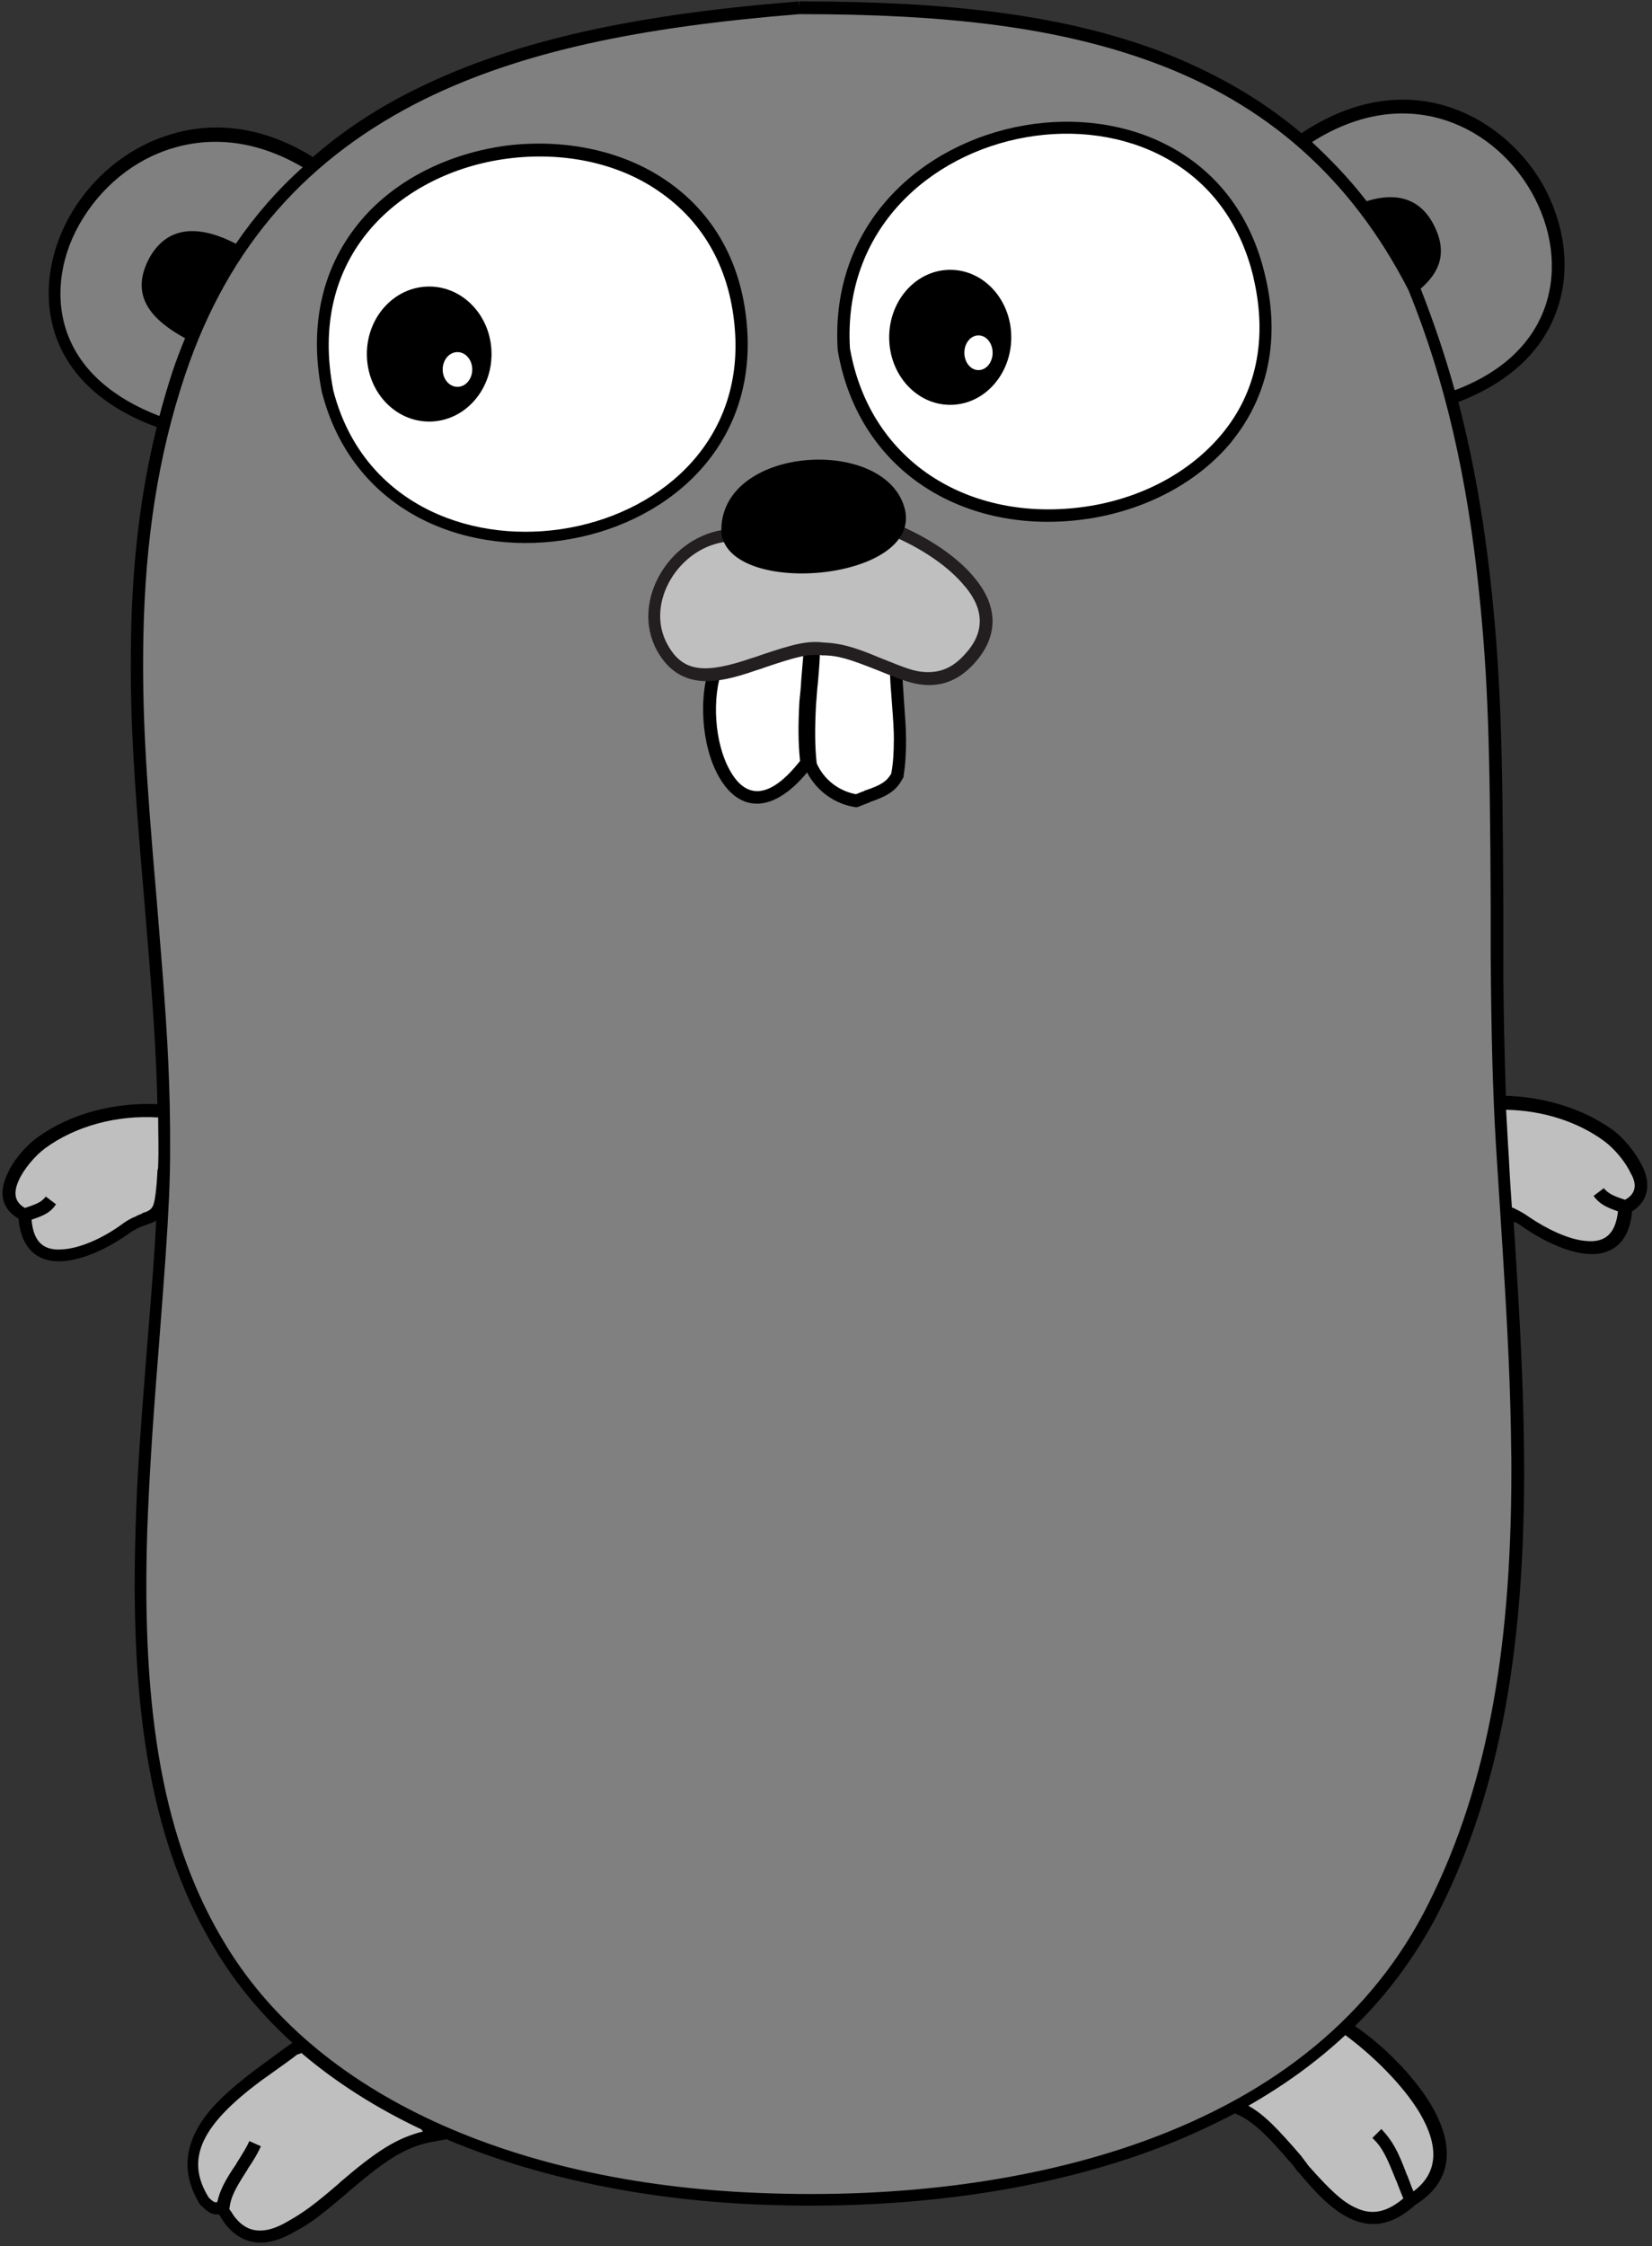 <svg xmlns="http://www.w3.org/2000/svg" viewBox="0 0 256 348" width="256" height="348">
	<rect x="0" y="0" width="256" height="348" fill="#333333" stroke="none"/>
	<defs>
	</defs>
	<g id="Layer">
		<path id="Layer" style="fill: #bfbfbf" d="M3.69,188.16c0.5,10.26 10.76,5.48 15.34,2.29c4.38,-3.09 5.68,-0.5 6.08,-6.47c0.3,-3.98 0.7,-7.87 0.5,-11.85c-6.67,-0.6 -13.85,1 -19.32,4.98c-2.89,1.99 -8.07,8.57 -2.59,11.06z" />
		<path id="Layer" style="fill: #bfbfbf" d="M208.19,314.27c7.87,4.88 22.31,19.62 10.46,26.8c-11.36,10.36 -17.73,-11.46 -27.69,-14.44c4.28,-5.88 9.66,-11.26 17.23,-12.35z" />
		<path id="Layer" style="fill: #bfbfbf" d="M67.34,330.91c-9.26,1.39 -14.44,9.76 -22.21,14.05c-7.27,4.28 -10.06,-1.39 -10.66,-2.59c-1.1,-0.5 -1,0.5 -2.79,-1.29c-6.77,-10.66 6.97,-18.43 14.14,-23.71c9.96,-1.99 16.24,6.67 21.52,13.55z" />
		<path id="Layer" style="fill: #bfbfbf" d="M251.92,186.87c-0.5,10.26 -10.76,5.48 -15.34,2.29c-4.38,-3.09 -5.68,-0.5 -6.08,-6.47c-0.3,-3.98 -0.7,-7.87 -0.5,-11.85c6.67,-0.6 13.85,1 19.32,4.98c2.79,1.99 8.07,8.57 2.59,11.06z" />
		<path id="Layer" style="fill: #808080" d="M224.72,61.76c35.56,-12.55 7.77,-61.26 -23.21,-39.74c-20.32,-17.43 -48.31,-20.62 -77.7,-20.62c-28.79,2.29 -56.18,7.57 -75.31,24.31c-30.88,-19.92 -59.37,27.89 -23.11,39.94c-10.16,39.45 1.39,79.69 -0.2,119.83c-1.49,36.06 -10.96,84.37 9.06,116.74c17.03,27.69 53.69,37.55 83.87,38.65c38.55,1.39 85.27,-8.07 103.99,-45.42c17.93,-35.56 12.95,-79.89 10.66,-118.24c-2.29,-38.75 1.99,-78.09 -8.07,-115.45z" />
		<path id="Layer" style="fill: #000000" d="M252.91,187.67c-0.4,4.78 -3.09,6.97 -7.17,6.57c-2.99,-0.3 -6.57,-1.99 -9.66,-4.08c-0.5,-0.4 -1,-0.7 -1.49,-0.9v0.5c1.1,16.93 1.49,25.8 1.59,35.96c0.2,28.69 -3.49,51 -13.05,70.13c-3.49,6.87 -7.97,12.95 -13.15,18.03c4.38,2.99 9.06,7.67 11.75,12.15c3.79,6.38 3.39,11.95 -2.39,15.54c-3.29,2.99 -6.47,3.69 -9.76,2.29c-2.49,-1.1 -4.68,-2.99 -7.97,-6.87c-0.2,-0.3 -0.5,-0.5 -0.7,-0.8c-0.1,-0.1 -0.1,-0.2 -0.3,-0.4c-0.1,-0.2 -0.1,-0.2 -0.3,-0.4c-4.18,-4.88 -6.38,-6.97 -8.96,-7.97c-4.18,2.19 -8.57,4.18 -13.25,5.88c-17.53,6.38 -38.25,9.06 -59.77,8.27c-16.64,-0.6 -33.07,-3.69 -47.22,-9.36c-0.7,-0.3 -1.29,-0.5 -1.89,-0.8l-1.59,0.3c-4.48,0.7 -7.47,2.59 -13.55,7.77c-0.1,0.1 -0.1,0.1 -0.2,0.2c-3.79,3.19 -5.58,4.68 -8.07,5.98c-4.68,2.79 -8.17,2.09 -10.66,-0.8c-0.3,-0.4 -0.6,-0.8 -0.9,-1.29c-0.1,-0.2 -0.2,-0.3 -0.3,-0.5h-0.3c-0.8,0 -1.39,-0.3 -2.49,-1.39l-0.2,-0.2c-2.49,-4.08 -2.49,-7.97 -0.3,-11.85c1.69,-2.99 4.58,-5.68 8.77,-8.87c1.2,-0.9 4.98,-3.69 5.88,-4.28c-4.58,-4.18 -8.47,-8.77 -11.65,-13.95c-10.16,-16.44 -13.55,-37.15 -12.65,-65.64c0.2,-7.67 0.7,-14.54 1.69,-27.09c0.9,-11.16 1.29,-16.04 1.49,-20.72c-0.2,0.2 -0.5,0.3 -0.8,0.4c-0.2,0.1 -0.8,0.3 -0.8,0.3c-0.3,0.1 -0.5,0.2 -0.8,0.3c-0.7,0.3 -1.39,0.7 -2.09,1.2c-3.09,2.19 -6.67,3.79 -9.66,4.08c-4.08,0.4 -6.77,-1.79 -7.17,-6.57c-2.59,-1.49 -3.09,-3.98 -1.79,-6.77c0.9,-2.19 2.89,-4.48 4.68,-5.78c5.08,-3.69 11.85,-5.48 18.63,-5.18c-0.2,-8.57 -0.7,-15.64 -1.99,-31.08c-1.79,-20.72 -2.29,-29.88 -2.09,-41.34c0.2,-11.75 1.49,-22.41 3.98,-32.47c-7.87,-2.89 -13.15,-7.57 -15.44,-13.55c-2.29,-5.98 -1.49,-12.95 1.89,-19.03c3.39,-6.08 9.06,-10.76 15.64,-12.75c7.07,-2.19 14.74,-1.1 22.11,3.49c4.78,-4.18 10.26,-7.77 16.44,-10.76c15.34,-7.47 33.87,-11.36 58.87,-13.35l0.1,1v-1c23.41,0 40.64,2.09 55.48,7.57c8.37,3.19 15.84,7.37 22.31,12.85c7.27,-4.88 14.84,-6.28 21.81,-4.38c6.47,1.79 12.05,6.28 15.54,12.25c3.39,6.08 4.38,12.95 2.39,19.03c-2.09,6.57 -7.37,11.65 -15.44,14.74c2.39,9.16 4.08,18.93 5.18,29.48c1.39,13.45 1.69,24.21 1.79,48.71v7.77c0,8.57 0.2,15.34 0.4,21.52c6.08,0.2 11.95,1.99 16.54,5.28c1.79,1.29 3.69,3.69 4.68,5.78c1.29,2.79 0.8,5.28 -1.69,6.87zM203.31,22.01c2.99,2.79 5.88,5.78 8.47,9.16c4.08,-1.29 8.07,-0.8 10.36,3.59c2.29,4.38 0.9,7.47 -1.99,9.96c1.99,5.08 3.79,10.36 5.28,15.74c7.47,-2.79 12.25,-7.47 14.14,-13.35c1.79,-5.58 0.9,-11.85 -2.29,-17.43c-3.19,-5.58 -8.37,-9.76 -14.34,-11.36c-6.28,-1.69 -13.05,-0.5 -19.62,3.69zM24.7,64.45c0.6,-2.29 1.29,-4.58 1.99,-6.77c0.6,-1.79 1.29,-3.59 1.99,-5.28c-5.08,-2.79 -8.67,-6.47 -5.58,-12.35c2.99,-5.48 8.27,-4.98 13.45,-2.29c2.99,-4.38 6.47,-8.37 10.36,-11.85c-6.77,-3.98 -13.65,-4.88 -20.02,-2.99c-6.18,1.79 -11.36,6.18 -14.54,11.75c-3.19,5.58 -3.88,11.95 -1.79,17.33c2.09,5.38 6.87,9.66 14.14,12.45zM24.21,183.98c0.1,-0.7 0.1,-1.29 0.2,-2.69c0.1,-0.3 0.1,-0.5 0.1,-0.8c0.1,-2.39 0,-4.88 0,-7.37c-6.38,-0.4 -12.75,1.29 -17.53,4.78c-1.49,1.1 -3.29,3.19 -4.08,4.98c-0.9,1.99 -0.6,3.39 1,4.28c0.1,-0.1 0.1,-0.1 0.2,-0.1c1.79,-0.6 2.39,-0.9 2.99,-1.69l1.59,1.2c-0.8,1.2 -1.69,1.69 -3.79,2.39c0.3,3.59 1.99,4.88 4.98,4.58c2.59,-0.2 5.98,-1.69 8.77,-3.69c0.8,-0.6 1.59,-1.1 2.39,-1.39c0.3,-0.2 0.6,-0.3 0.9,-0.4c0,-0.1 0.6,-0.3 0.7,-0.3c1.1,-0.5 1.29,-0.9 1.59,-3.79zM65.54,330.21c-0.1,-0.1 -0.2,-0.2 -0.2,-0.3c-6.97,-3.29 -13.25,-7.27 -18.63,-11.85c-0.2,0.1 -0.4,0.2 -0.6,0.2c-1,0.8 -4.68,3.39 -5.78,4.18c-8.77,6.57 -11.85,11.85 -7.97,18.03c0.4,0.4 0.7,0.6 0.9,0.7c0.1,0 0.4,0 0.4,0c0.4,-1.79 1.2,-3.39 2.99,-5.98c0,-0.1 0,-0.1 0.1,-0.2c1,-1.59 1.49,-2.39 1.89,-3.29l1.79,0.8c-0.5,1.1 -1,1.99 -2.09,3.59c0,0.1 0,0.1 -0.1,0.2c-1.79,2.79 -2.49,4.08 -2.69,5.88c0,0.1 0,0.1 0,0.1c0.1,0.1 0.2,0.3 0.3,0.4c0.2,0.3 0.4,0.7 0.7,1c1.79,2.19 4.38,2.69 8.17,0.4c2.29,-1.29 4.08,-2.59 7.77,-5.78c0.1,-0.1 0.1,-0.1 0.2,-0.2c5.58,-4.78 8.77,-6.87 12.85,-7.87zM208.49,315.27c-4.48,4.18 -9.46,7.77 -15.04,10.96c2.39,1.29 4.58,3.59 8.27,7.87c0.1,0.2 0.1,0.2 0.3,0.4c0.1,0.2 0.2,0.3 0.3,0.4c0.2,0.3 0.4,0.6 0.6,0.8c3.19,3.59 5.18,5.48 7.27,6.38c2.39,1.1 4.68,0.7 7.27,-1.49c-0.3,-0.7 -0.6,-1.49 -1.1,-2.79c-0.1,-0.1 -0.1,-0.1 -0.1,-0.2c-1.39,-3.49 -2.09,-4.98 -3.59,-6.38l1.39,-1.39c1.69,1.79 2.59,3.39 3.98,7.17c0.1,0.1 0.1,0.1 0.1,0.2c0.4,1 0.6,1.69 0.9,2.29c3.88,-2.89 3.98,-7.07 0.9,-12.25c-2.59,-4.28 -7.27,-8.87 -11.46,-11.95zM234.19,225.52c-0.1,-10.16 -0.5,-18.93 -1.59,-35.86c-0.5,-7.87 -0.6,-9.26 -0.8,-12.55c-0.5,-8.47 -0.7,-16.93 -0.8,-28.99v-7.77c-0.1,-24.4 -0.4,-35.16 -1.79,-48.51c-1.79,-17.53 -5.18,-32.77 -10.96,-46.92c-8.96,-17.43 -22.01,-28.79 -39.55,-35.26c-14.64,-5.38 -31.58,-7.47 -54.79,-7.47c-24.8,1.99 -43.03,5.78 -58.07,13.15c-17.93,8.87 -30.38,22.51 -37.15,42.73c-4.18,12.45 -6.18,25.6 -6.47,40.54c-0.2,11.36 0.3,20.42 2.09,41.14c1.29,15.64 1.79,22.61 1.99,31.38c0.1,4.98 0.1,9.66 -0.1,14.24c-0.3,6.38 -0.6,10.46 -1.69,24.6c-1,12.55 -1.39,19.42 -1.69,27.09c-0.9,28.09 2.39,48.51 12.35,64.55c14.84,24.11 46.52,36.86 83.08,38.15c21.22,0.8 41.74,-1.79 59.07,-8.07c20.32,-7.37 35.46,-19.52 44.03,-36.76c9.46,-18.83 13.05,-40.84 12.85,-69.43zM252.71,181.79c-0.8,-1.79 -2.59,-3.88 -4.08,-4.98c-4.18,-3.09 -9.66,-4.78 -15.24,-4.88c0.1,1.79 0.2,3.59 0.3,5.38c0.2,2.89 0.2,4.28 0.6,9.76c0.1,0 0.2,0.1 0.3,0.1c0.8,0.4 1.59,0.8 2.39,1.39c2.79,1.89 6.18,3.49 8.77,3.69c2.89,0.3 4.58,-1 4.98,-4.58c-1.99,-0.7 -2.89,-1.2 -3.79,-2.39l1.59,-1.2c0.6,0.7 1.2,1.1 2.99,1.69c0.1,0 0.2,0.1 0.3,0.1c1.69,-0.9 1.89,-2.39 0.9,-4.08z" />
		<g id="Layer">
			<path id="Layer" style="fill: #ffffff" d="M138.92,104.12c0.1,5.08 1.1,10.66 0.2,16.04c-1.39,2.59 -3.98,2.89 -6.28,3.88c-3.19,-0.5 -5.88,-2.59 -7.17,-5.58c-0.8,-6.08 0.2,-11.85 0.5,-17.93c0,-0.2 3.79,0.1 7.17,1.1c2.89,0.9 5.58,2.39 5.58,2.49z" />
			<path id="Layer" style="fill: #ffffff" d="M110.73,104.52c-2.79,10.56 3.69,27.79 14.34,13.65c-0.8,-5.98 0.1,-11.75 0.4,-17.63c0.1,-0.5 -14.64,3.29 -14.74,3.98z" />
			<path id="Layer" style="fill: #000000" d="M140.41,114.48c0,2.09 -0.1,3.98 -0.4,5.78v0.2l-0.1,0.1c-1,1.89 -2.19,2.69 -5.08,3.69c-0.1,0.1 -0.1,0.1 -0.2,0.1c-0.7,0.3 -1.1,0.4 -1.49,0.6l-0.3,0.1h-0.3c-3.19,-0.5 -5.98,-2.49 -7.47,-5.38c-5.28,6.38 -10.46,6.28 -13.65,0.7c-2.79,-4.88 -3.29,-12.85 -1.1,-18.13l0.2,-0.5l0.5,-0.1l14.14,-3.59v-0.1h0.1l1.29,-0.3v0.7l12.55,3.88l0.7,0.2v0.7c0,1.49 0.1,2.69 0.3,5.68c0.2,2.79 0.3,4.18 0.3,5.68zM124.57,100.24l-12.55,3.19c-1.79,4.68 -1.29,11.75 1.1,15.94c2.49,4.48 6.18,4.48 10.86,-1.49c-0.3,-2.79 -0.3,-5.58 -0.1,-9.26c0.1,-1 0.2,-1.69 0.3,-3.49c0.2,-2.29 0.3,-3.59 0.4,-4.88zM138.52,114.68c0,-1.59 -0.1,-2.99 -0.3,-5.68c-0.2,-2.59 -0.3,-3.79 -0.3,-5.08l-10.86,-3.29c0,1.29 -0.1,2.69 -0.3,4.98c-0.2,1.79 -0.2,2.49 -0.3,3.49c-0.2,3.69 -0.2,6.47 0.1,9.16c1.1,2.49 3.39,4.28 6.08,4.78c0.3,-0.1 0.7,-0.3 1.29,-0.5c0.1,-0.1 0.1,-0.1 0.2,-0.1c2.39,-0.8 3.29,-1.39 3.98,-2.59c0.3,-1.59 0.4,-3.29 0.4,-5.18z" />
		</g>
		<g id="Layer">
			<path id="Layer" style="fill: #ffffff" d="M50.77,60.72c9.16,35.66 66.24,26.5 64.05,-9.26c-2.59,-42.83 -72.82,-34.56 -64.05,9.26z" />
			<path id="Layer" style="fill: #000000" d="M49.87,60.72c-2.09,-10.56 0.2,-19.72 6.18,-26.7c5.38,-6.28 13.55,-10.26 22.41,-11.46c8.87,-1.1 17.83,0.7 24.6,5.28c7.57,5.08 12.15,13.15 12.75,23.51c2.19,37.15 -56.58,46.02 -65.94,9.36zM113.92,51.66c-0.6,-9.86 -4.88,-17.33 -11.95,-22.11c-6.38,-4.38 -14.84,-6.08 -23.31,-4.98c-8.47,1.1 -16.14,4.98 -21.22,10.86c-5.58,6.47 -7.77,15.04 -5.78,25.1c8.87,34.27 64.35,25.9 62.26,-8.87z" />
			<path id="Layer" style="fill: #000000" d="M76.17,54.85c0,-5.78 -4.32,-10.46 -9.66,-10.46c-5.34,0 -9.66,4.68 -9.66,10.46c0,5.78 4.32,10.46 9.66,10.46c5.34,0 9.66,-4.68 9.66,-10.46z" />
			<path id="Layer" style="fill: #ffffff" d="M73.18,57.24c0,-1.49 -1.02,-2.69 -2.29,-2.69c-1.27,0 -2.29,1.2 -2.29,2.69c0,1.49 1.02,2.69 2.29,2.69c1.27,0 2.29,-1.2 2.29,-2.69z" />
		</g>
		<g id="Layer">
			<path id="Layer" style="fill: #ffffff" d="M130.81,54.06c7.07,40.94 74.01,30.08 64.35,-11.16c-8.67,-37.06 -66.74,-26.8 -64.35,11.16z" />
			<path id="Layer" style="fill: #000000" d="M190.88,68.4c-5.08,6.18 -12.85,10.36 -21.52,11.85c-19.03,3.19 -36.26,-6.67 -39.55,-26v-0.1c-2.39,-39.15 57.38,-49.61 66.24,-11.46c2.39,9.96 0.4,18.83 -5.18,25.7zM194.27,43.1c-8.37,-35.86 -64.75,-26 -62.56,10.86c3.19,18.13 19.32,27.39 37.35,24.4c8.27,-1.39 15.54,-5.38 20.32,-11.16c5.28,-6.38 7.07,-14.64 4.88,-24.11z" />
			<path id="Layer" style="fill: #000000" d="M156.71,52.26c0,-5.78 -4.23,-10.46 -9.46,-10.46c-5.23,0 -9.46,4.68 -9.46,10.46c0,5.78 4.23,10.46 9.46,10.46c5.23,0 9.46,-4.68 9.46,-10.46z" />
			<path id="Layer" style="fill: #ffffff" d="M153.82,54.65c0,-1.49 -0.98,-2.69 -2.19,-2.69c-1.21,0 -2.19,1.2 -2.19,2.69c0,1.49 0.98,2.69 2.19,2.69c1.21,0 2.19,-1.2 2.19,-2.69z" />
		</g>
		<g id="Layer">
			<path id="Layer" style="fill: #bfbfbf" d="M112.78,83c-7.87,0.7 -14.24,9.96 -10.16,17.33c5.38,9.76 17.43,-0.9 24.9,0.1c8.67,0.2 15.74,9.16 22.61,1.59c7.67,-8.37 -3.29,-16.54 -11.95,-20.12z" />
			<path id="Layer" style="fill: #231f20" d="M150.94,102.82c-2.29,2.49 -4.78,3.49 -7.67,3.29c-2.09,-0.2 -3.39,-0.7 -7.57,-2.39c-3.79,-1.49 -5.78,-2.19 -8.17,-2.19h-0.1c-1.99,-0.3 -3.98,0.2 -8.96,1.89c-0.5,0.2 -0.9,0.3 -1.2,0.4c-3.69,1.29 -6.08,1.79 -8.37,1.69c-3.09,-0.2 -5.38,-1.69 -7.07,-4.68c-4.28,-7.77 2.09,-18.03 10.96,-18.83l25.5,-1h0.2l0.2,0.1c5.08,2.09 9.76,5.18 12.45,8.57c3.49,4.28 3.69,8.87 -0.2,13.15zM149.54,90.87c-2.49,-3.09 -6.77,-5.98 -11.55,-7.97l-25.2,1c-7.47,0.7 -12.95,9.46 -9.36,15.94c2.39,4.38 5.88,4.58 13.15,2.09c0.3,-0.1 0.7,-0.2 1.2,-0.4c5.28,-1.79 7.37,-2.29 9.86,-1.99c2.59,0.1 4.78,0.7 8.77,2.39c3.98,1.59 5.18,2.09 6.97,2.19c2.29,0.1 4.18,-0.6 6.08,-2.69c3.19,-3.39 3.09,-6.97 0.1,-10.56z" />
			<g id="Layer">
				<path id="Layer" style="fill: #000000" d="M140.18,78.72c-3.09,-11.36 -28.99,-9.66 -28.39,3.88c1.29,10.06 31.38,7.37 28.39,-3.88z" />
			</g>
		</g>
	</g>
</svg>